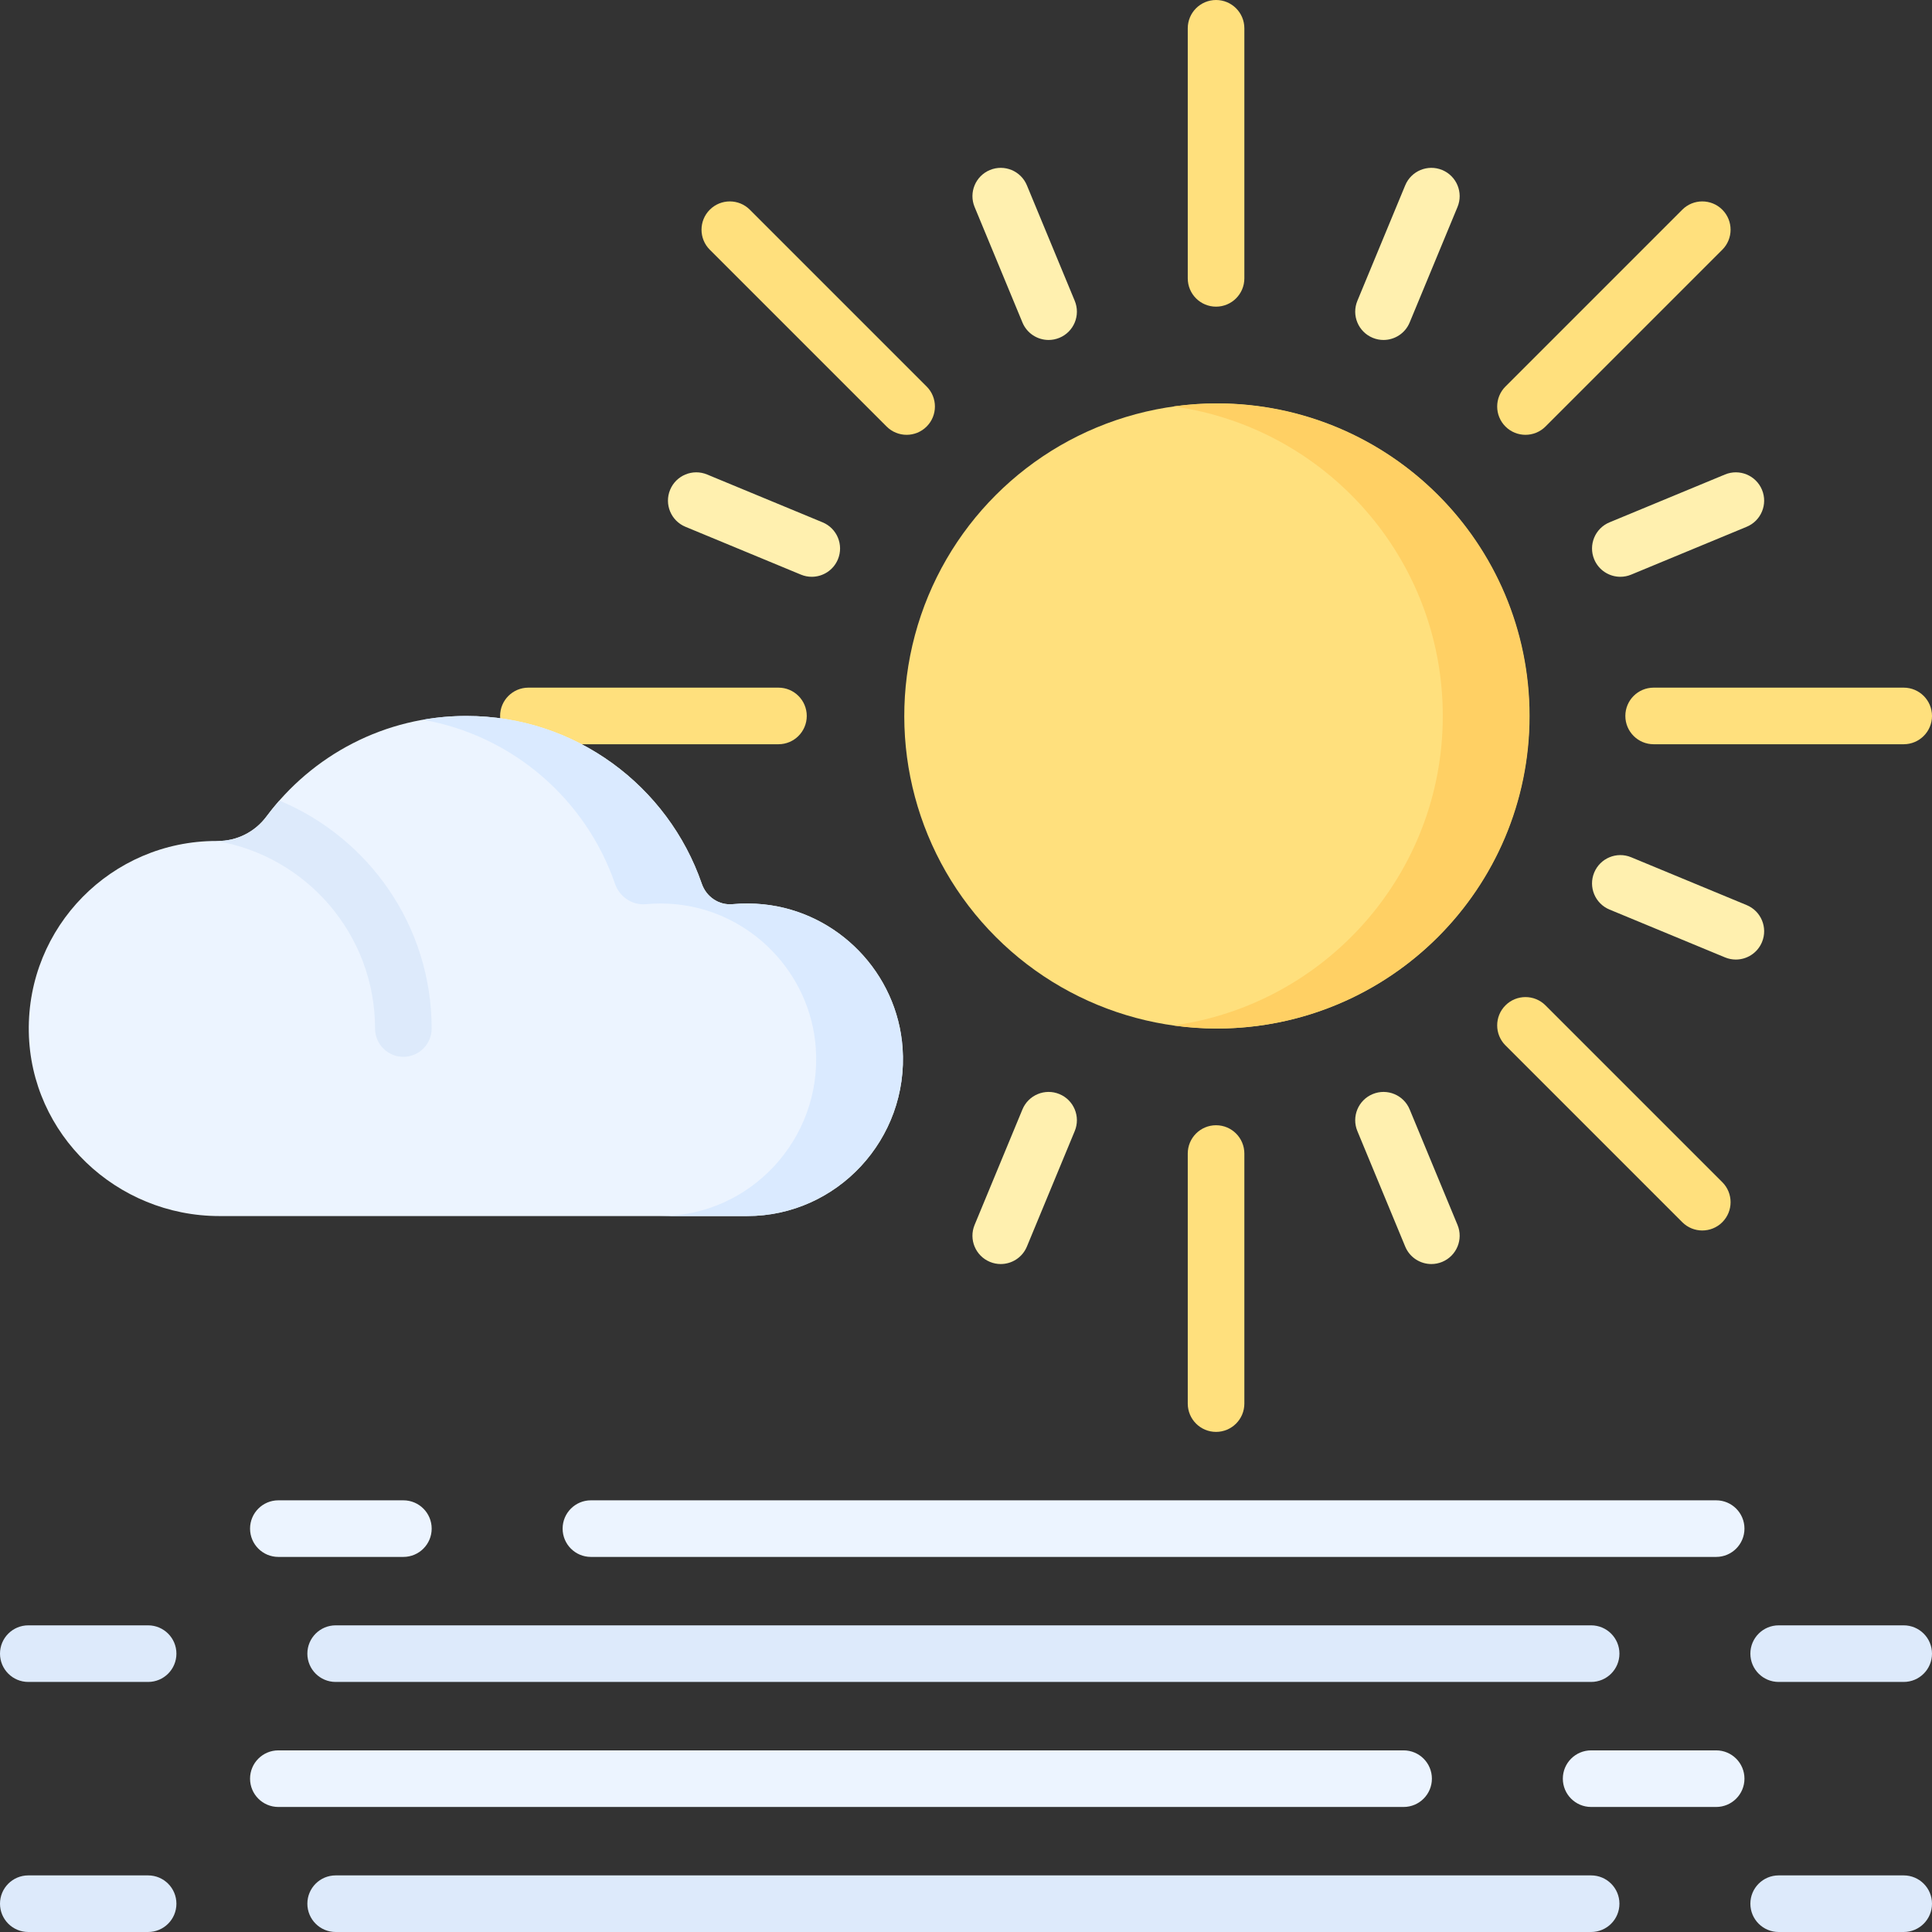 <svg id="Capa_1" enable-background="new 0 0 512 512" height="512" viewBox="0 0 512 512" width="512" xmlns="http://www.w3.org/2000/svg"><rect x="0" y="0" width="512" height="512" fill="#333333" stroke="none"/><g><g><path d="m106.9 412.6h-33.133c-4.143 0-7.5-3.357-7.5-7.5s3.357-7.5 7.5-7.5h33.133c4.143 0 7.5 3.357 7.5 7.5 0 4.142-3.357 7.5-7.5 7.5z" fill="#ecf4ff"/></g><g><path d="m454.8 412.6h-298.2c-4.143 0-7.5-3.357-7.5-7.5s3.357-7.5 7.5-7.5h298.2c4.143 0 7.5 3.357 7.5 7.5 0 4.142-3.358 7.5-7.5 7.5z" fill="#ecf4ff"/></g><g><path d="m454.8 478.866h-33.133c-4.143 0-7.5-3.357-7.5-7.5s3.357-7.5 7.5-7.5h33.133c4.143 0 7.5 3.357 7.5 7.5s-3.358 7.5-7.5 7.5z" fill="#ecf4ff"/></g><g><path d="m371.967 478.866h-298.2c-4.143 0-7.5-3.357-7.5-7.5s3.357-7.5 7.5-7.5h298.2c4.143 0 7.5 3.357 7.5 7.5s-3.358 7.5-7.5 7.5z" fill="#ecf4ff"/></g><g><path d="m39.253 445.733h-31.753c-4.143 0-7.5-3.357-7.5-7.5s3.357-7.5 7.5-7.5h31.753c4.143 0 7.5 3.357 7.5 7.5s-3.357 7.5-7.5 7.5z" fill="#ddeafb"/></g><g><path d="m504.5 445.733h-33.134c-4.143 0-7.5-3.357-7.5-7.5s3.357-7.5 7.5-7.5h33.134c4.143 0 7.5 3.357 7.5 7.5s-3.357 7.5-7.5 7.5z" fill="#ddeafb"/></g><g><path d="m421.667 445.733h-332.714c-4.143 0-7.5-3.357-7.5-7.5s3.357-7.5 7.5-7.5h332.714c4.143 0 7.5 3.357 7.5 7.5s-3.357 7.5-7.5 7.5z" fill="#ddeafb"/></g><g><path d="m39.253 512h-31.753c-4.143 0-7.5-3.357-7.5-7.5s3.357-7.5 7.5-7.5h31.753c4.143 0 7.5 3.357 7.5 7.5s-3.357 7.5-7.5 7.5z" fill="#ddeafb"/></g><g><path d="m504.5 512h-33.134c-4.143 0-7.5-3.357-7.5-7.5s3.357-7.5 7.5-7.5h33.134c4.143 0 7.5 3.357 7.5 7.5s-3.357 7.5-7.5 7.5z" fill="#ddeafb"/></g><g><path d="m421.667 512h-332.714c-4.143 0-7.5-3.357-7.5-7.5s3.357-7.5 7.5-7.5h332.714c4.143 0 7.5 3.357 7.5 7.5s-3.357 7.5-7.5 7.5z" fill="#ddeafb"/></g><g><g><path d="m322.267 81.267c-4.143 0-7.5-3.357-7.5-7.5v-66.267c0-4.143 3.357-7.5 7.5-7.5s7.5 3.357 7.5 7.5v66.267c0 4.142-3.358 7.5-7.5 7.5z" fill="#ffe07d"/></g><g><path d="m322.267 379.467c-4.143 0-7.5-3.357-7.5-7.5v-66.267c0-4.143 3.357-7.5 7.5-7.5s7.5 3.357 7.5 7.5v66.267c0 4.142-3.358 7.5-7.5 7.5z" fill="#ffe07d"/></g><g><path d="m504.5 197.233h-66.267c-4.143 0-7.5-3.357-7.5-7.5s3.357-7.5 7.5-7.5h66.267c4.143 0 7.5 3.357 7.5 7.5s-3.357 7.5-7.5 7.5z" fill="#ffe07d"/></g><g><g><path d="m206.3 197.233h-66.267c-4.143 0-7.5-3.357-7.5-7.5s3.357-7.5 7.5-7.5h66.267c4.143 0 7.5 3.357 7.5 7.5s-3.358 7.5-7.5 7.5z" fill="#ffe07d"/></g></g><g><path d="m404.268 115.232c-1.919 0-3.839-.732-5.304-2.196-2.929-2.93-2.929-7.678 0-10.607l46.857-46.857c2.93-2.928 7.678-2.928 10.607 0 2.929 2.93 2.929 7.678 0 10.607l-46.857 46.857c-1.465 1.464-3.385 2.196-5.303 2.196z" fill="#ffe07d"/></g><g><path d="m451.125 326.092c-1.919 0-3.839-.732-5.304-2.196l-46.857-46.857c-2.929-2.93-2.929-7.678 0-10.607 2.93-2.928 7.678-2.928 10.607 0l46.857 46.857c2.929 2.93 2.929 7.678 0 10.607-1.464 1.463-3.384 2.196-5.303 2.196z" fill="#ffe07d"/></g><g><g><path d="m240.266 115.232c-1.919 0-3.839-.732-5.304-2.196l-46.857-46.857c-2.929-2.93-2.929-7.678 0-10.607 2.93-2.928 7.678-2.928 10.607 0l46.857 46.857c2.929 2.93 2.929 7.678 0 10.607-1.464 1.464-3.384 2.196-5.303 2.196z" fill="#ffe07d"/></g></g></g><g><g><path d="m277.891 90.096c-2.943 0-5.735-1.743-6.932-4.632l-12.679-30.611c-1.586-3.827.231-8.214 4.059-9.799 3.827-1.585 8.214.231 9.799 4.059l12.679 30.611c1.586 3.827-.231 8.214-4.059 9.799-.939.388-1.911.573-2.867.573z" fill="#fff0af"/></g><g><path d="m215.124 152.856c-.957 0-1.929-.184-2.867-.573l-30.61-12.68c-3.827-1.585-5.645-5.972-4.059-9.799 1.586-3.828 5.976-5.646 9.799-4.059l30.61 12.68c3.827 1.585 5.645 5.972 4.059 9.799-1.197 2.889-3.989 4.632-6.932 4.632z" fill="#fff0af"/></g><g><path d="m265.206 334.985c-.957 0-1.929-.184-2.867-.573-3.827-1.585-5.645-5.972-4.059-9.799l12.679-30.61c1.586-3.826 5.975-5.646 9.799-4.059 3.827 1.585 5.645 5.972 4.059 9.799l-12.679 30.61c-1.197 2.888-3.989 4.632-6.932 4.632z" fill="#fff0af"/></g><g><path d="m379.328 334.985c-2.943 0-5.735-1.743-6.932-4.632l-12.68-30.61c-1.586-3.827.231-8.214 4.059-9.799 3.827-1.586 8.214.232 9.799 4.059l12.68 30.61c1.586 3.827-.231 8.214-4.059 9.799-.938.389-1.911.573-2.867.573z" fill="#fff0af"/></g><g><path d="m460.015 254.293c-.956 0-1.929-.184-2.867-.573l-30.611-12.679c-3.827-1.585-5.645-5.972-4.059-9.799 1.585-3.827 5.971-5.648 9.799-4.059l30.611 12.679c3.827 1.585 5.645 5.972 4.059 9.799-1.197 2.889-3.989 4.632-6.932 4.632z" fill="#fff0af"/></g><g><path d="m429.409 152.856c-2.943 0-5.735-1.743-6.932-4.632-1.586-3.827.232-8.214 4.059-9.799l30.611-12.68c3.827-1.585 8.213.231 9.799 4.059 1.586 3.827-.231 8.214-4.059 9.799l-30.611 12.68c-.938.389-1.911.573-2.867.573z" fill="#fff0af"/></g><g><path d="m366.643 90.096c-.957 0-1.929-.184-2.867-.573-3.827-1.585-5.645-5.972-4.059-9.799l12.68-30.611c1.586-3.826 5.976-5.646 9.799-4.059 3.827 1.585 5.645 5.972 4.059 9.799l-12.68 30.611c-1.197 2.888-3.989 4.632-6.932 4.632z" fill="#fff0af"/></g></g><g><ellipse cx="322.52" cy="189.733" fill="#ffe07d" rx="82.833" ry="82.833" transform="matrix(.707 -.707 .707 .707 -39.698 283.628)"/><path d="m322.52 106.9c-3.904 0-7.74.29-11.5.813 40.301 5.601 71.333 40.177 71.333 82.021s-31.032 76.42-71.333 82.021c3.76.523 7.596.813 11.5.813 45.747 0 82.833-37.086 82.833-82.833s-37.086-82.835-82.833-82.835z" fill="#ffd064"/></g><path d="m198.011 322.267c23.801 0 42.897-20.421 41.18-44.563-1.41-19.817-17.108-36.027-36.872-38.05-2.782-.285-5.513-.289-8.171-.041-3.628.339-6.974-1.953-8.161-5.398-8.925-25.883-33.482-44.481-62.397-44.481-21.694 0-40.935 10.471-52.965 26.631-3.067 4.12-7.852 6.537-12.988 6.504-.104-.001-.209-.001-.314-.001-27.731 0-50.158 22.712-49.693 50.549.455 27.251 23.256 48.851 50.511 48.851h139.87z" fill="#ecf4ff"/><path d="m239.191 277.704c-1.41-19.817-17.108-36.027-36.872-38.05-2.782-.285-5.513-.289-8.171-.041-3.628.339-6.974-1.953-8.161-5.398-8.925-25.883-33.482-44.481-62.397-44.481-3.93 0-7.779.348-11.519 1.007 23.798 4.177 43.2 21.098 50.916 43.474 1.188 3.445 4.533 5.737 8.161 5.398 2.658-.248 5.389-.243 8.171.041 19.764 2.023 35.462 18.233 36.872 38.05 1.717 24.142-17.379 44.563-41.18 44.563h23c23.8 0 42.897-20.421 41.18-44.563z" fill="#daeaff"/><path d="m99.394 272.566c0 4.142 3.358 7.5 7.5 7.5s7.5-3.358 7.5-7.5c0-27.195-16.689-50.558-40.359-60.407-1.191 1.354-2.33 2.755-3.409 4.205-3.067 4.12-7.852 6.537-12.988 6.504-.104-.001-.209-.001-.314-.001-.001 0-.002 0-.003 0 23.84 3.981 42.073 24.746 42.073 49.699z" fill="#ddeafb"/></g></svg>